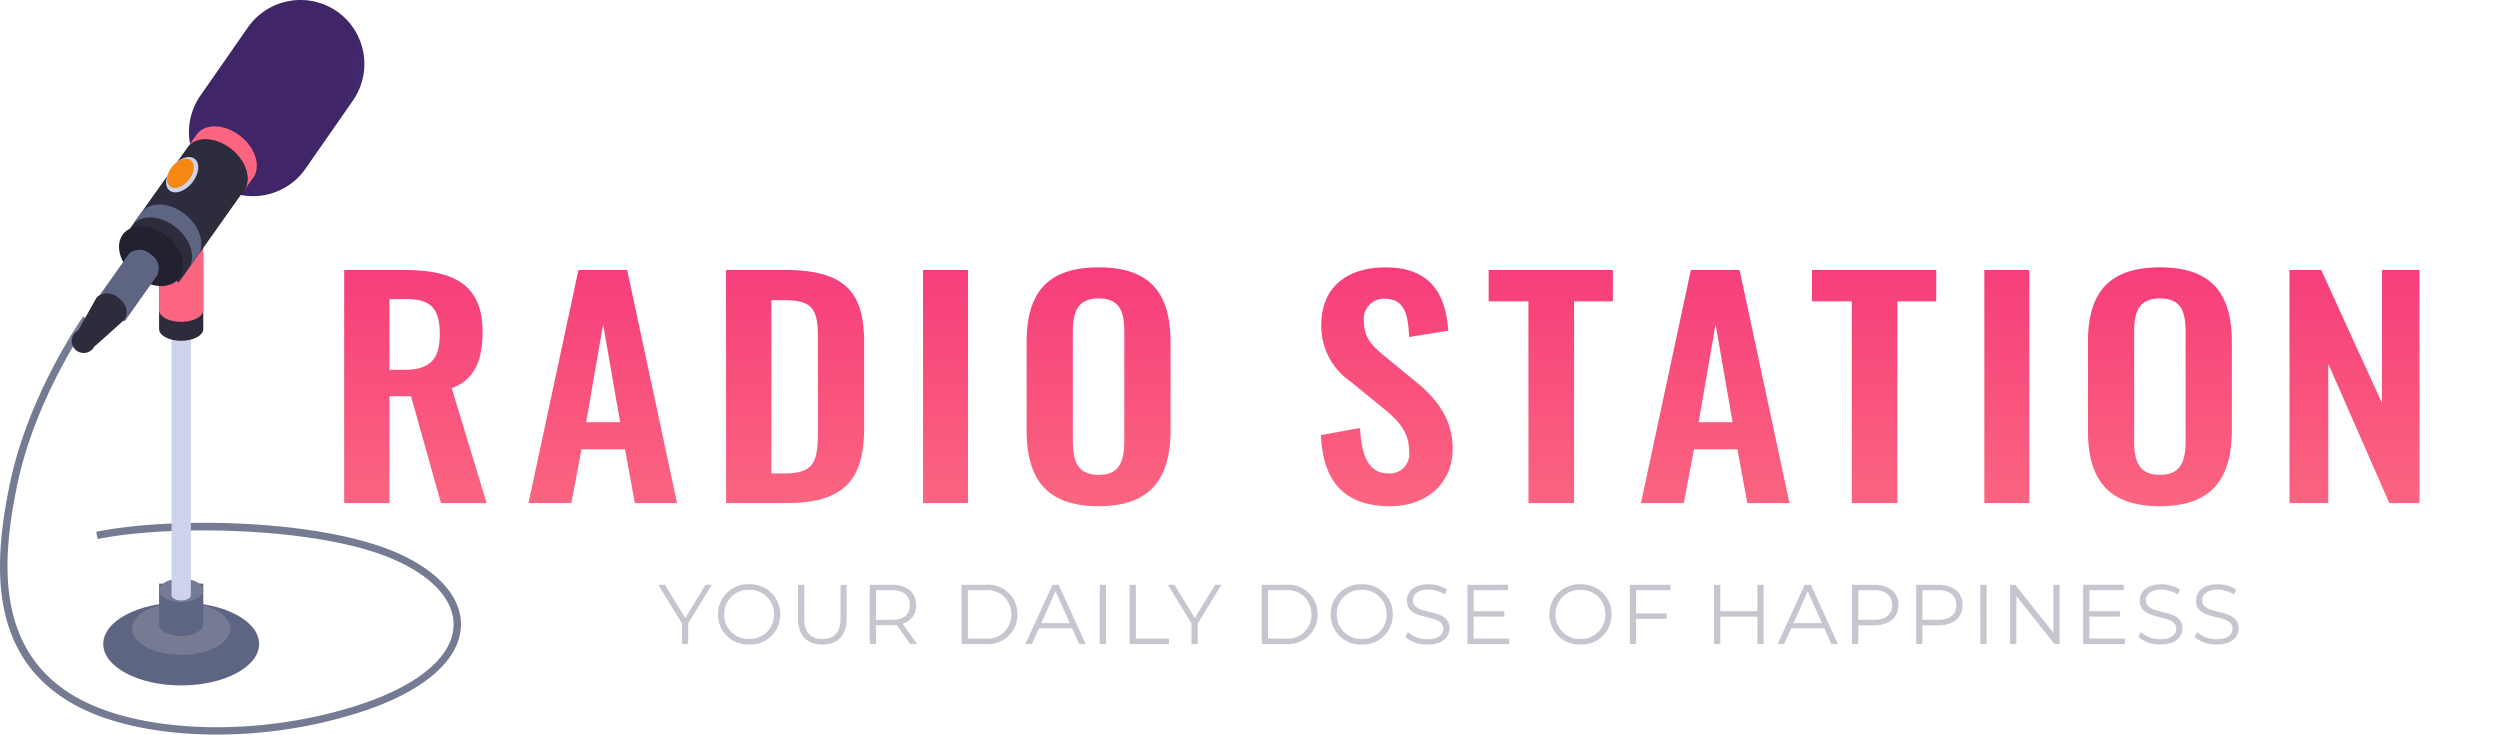 <svg id="Group_11601" data-name="Group 11601" xmlns="http://www.w3.org/2000/svg" xmlns:xlink="http://www.w3.org/1999/xlink" width="279.521" height="82.13" viewBox="0 0 279.521 82.13">
  <defs>
    <linearGradient id="linear-gradient" x1="1.948" y1="0.639" x2="0.88" y2="0.421" gradientUnits="objectBoundingBox">
      <stop offset="0" stop-color="#645095"/>
      <stop offset="1" stop-color="#402669"/>
    </linearGradient>
    <linearGradient id="linear-gradient-2" x1="0.5" x2="0.5" y2="1" gradientUnits="objectBoundingBox">
      <stop offset="0" stop-color="#f11775"/>
      <stop offset="1" stop-color="#fb6580"/>
    </linearGradient>
    <filter id="Text" x="29.479" y="20.901" width="250.042" height="44.701" filterUnits="userSpaceOnUse">
      <feOffset dy="3" input="SourceAlpha"/>
      <feGaussianBlur stdDeviation="3" result="blur"/>
      <feFlood flood-opacity="0.361"/>
      <feComposite operator="in" in2="blur"/>
      <feComposite in="SourceGraphic"/>
    </filter>
  </defs>
  <g id="Group_11600" data-name="Group 11600">
    <g id="Logo">
      <g id="Group_11599" data-name="Group 11599">
        <g id="Group_11596" data-name="Group 11596" transform="translate(0 35.389)">
          <path id="Path_9594" data-name="Path 9594" d="M47.937,114.9c-6.1,0-11.776-1.1-15.788-3.274-9.959-5.4-9.144-16.128-7.322-24.872C26.892,76.846,32.935,68.242,33,68.157l.676.478c-.06.085-6.006,8.553-8.034,18.284-1.763,8.463-2.572,18.837,6.906,23.976,7.442,4.036,20.8,4.257,31.766.524,6.432-2.188,10.114-5.417,10.1-8.856-.013-3.212-3.28-6.211-8.739-8.022-8.553-2.836-23.231-3.07-31.054-1.506l-.161-.811c8.088-1.618,22.667-1.39,31.475,1.531,5.814,1.928,9.292,5.218,9.307,8.8.015,3.817-3.872,7.332-10.662,9.643A52.651,52.651,0,0,1,47.937,114.9Z" transform="translate(-23.702 -68.157)" fill="#757b93"/>
        </g>
        <path id="Path_9595" data-name="Path 9595" d="M47.16,109c4.812,0,8.712,2.075,8.712,4.635s-3.9,4.634-8.712,4.634-8.712-2.075-8.712-4.634S42.348,109,47.16,109Z" transform="translate(-26.903 -41.633)" fill="#5e6582"/>
        <path id="Path_9596" data-name="Path 9596" d="M48.052,109c3.037,0,5.5,1.31,5.5,2.925s-2.461,2.924-5.5,2.924-5.5-1.309-5.5-2.924S45.015,109,48.052,109Z" transform="translate(-27.795 -41.633)" fill="#757b93"/>
        <path id="Path_9597" data-name="Path 9597" d="M46.42,106.3v4.542c0,.726,1.106,1.315,2.471,1.315s2.471-.589,2.471-1.315V106.3Z" transform="translate(-28.634 -41.047)" fill="#5e6582"/>
        <path id="Path_9598" data-name="Path 9598" d="M48.891,104.619c1.365,0,2.471.588,2.471,1.314s-1.106,1.315-2.471,1.315-2.471-.589-2.471-1.315S47.526,104.619,48.891,104.619Z" transform="translate(-28.634 -39.937)" fill="#757b93"/>
        <path id="Path_9599" data-name="Path 9599" d="M48.2,51.945V94.28c0,.317.483.574,1.079.574s1.079-.257,1.079-.574V51.945Z" transform="translate(-29.02 -27.719)" fill="#ccd3ea"/>
        <path id="Path_9600" data-name="Path 9600" d="M46.42,56.146v8.371c0,.726,1.106,1.315,2.471,1.315s2.471-.589,2.471-1.315V56.146Z" transform="translate(-28.634 -27.729)" fill="#2d2c3c"/>
        <path id="Path_9601" data-name="Path 9601" d="M46.42,53.291v8.371c0,.726,1.106,1.314,2.471,1.314s2.471-.588,2.471-1.314V53.291Z" transform="translate(-28.634 -26.992)" fill="#fb6580"/>
        <path id="Path_9602" data-name="Path 9602" d="M48.891,51.612c1.365,0,2.471.589,2.471,1.315s-1.106,1.315-2.471,1.315-2.471-.589-2.471-1.315S47.526,51.612,48.891,51.612Z" transform="translate(-28.634 -26.442)" fill="#2d2522"/>
        <path id="Path_9603" data-name="Path 9603" d="M67.243,19.122a7.177,7.177,0,0,1,1.784,9.963l-5.309,7.626a7.156,7.156,0,0,1-11.747-8.178l5.309-7.627A7.177,7.177,0,0,1,67.243,19.122Z" transform="translate(-29.562 -17.846)" fill="url(#linear-gradient)"/>
        <g id="Group_11597" data-name="Group 11597" transform="translate(13.781 14.129)">
          <path id="Path_9604" data-name="Path 9604" d="M56.452,38.126c-1.715-1.376-3.9-1.5-4.885-.269l-1.011,1.426c.994-1.2,3.159-1.073,4.861.292s2.307,3.485,1.323,4.712l1.035-1.449C58.759,41.61,58.167,39.5,56.452,38.126Z" transform="translate(-43.313 -37.01)" fill="#fb6580"/>
          <path id="Path_9605" data-name="Path 9605" d="M53.409,39.976c-1.7-1.365-3.868-1.491-4.861-.292L41.305,49.9l6.2,4.976,7.223-10.193C55.716,43.461,55.123,41.352,53.409,39.976Z" transform="translate(-41.305 -37.412)" fill="#2d2c3c"/>
          <path id="Path_9606" data-name="Path 9606" d="M48.528,49.284c-1.715-1.375-3.9-1.5-4.885-.269l-1.011,1.426c.994-1.2,3.159-1.073,4.861.292s2.307,3.485,1.324,4.711L49.851,54C50.835,52.768,50.243,50.659,48.528,49.284Z" transform="translate(-41.593 -39.432)" fill="#5e6582"/>
        </g>
        <path id="Path_9607" data-name="Path 9607" d="M41.173,52.731c-.983,1.226-.391,3.335,1.323,4.711s3.9,1.5,4.886.269.391-3.336-1.323-4.711S42.157,51.5,41.173,52.731Z" transform="translate(-27.392 -26.577)" fill="#222130"/>
        <path id="Path_9608" data-name="Path 9608" d="M43.594,55.989a1.786,1.786,0,0,0-2.431-.146l-3.621,5.11,3.1,2.487,3.612-5.1A1.78,1.78,0,0,0,43.594,55.989Z" transform="translate(-26.707 -27.512)" fill="#5e6582"/>
        <path id="Path_9609" data-name="Path 9609" d="M39.377,62.5a1.778,1.778,0,0,0-2.443-.135c-.067.084-2.191,3.889-2.191,3.889l1.974,1.583s3.254-2.9,3.321-2.982A1.779,1.779,0,0,0,39.377,62.5Z" transform="translate(-26.099 -29.14)" fill="#2d2c3c"/>
        <path id="Path_9610" data-name="Path 9610" d="M34.7,67.376a1.337,1.337,0,1,0,1.553.085A1.131,1.131,0,0,0,34.7,67.376Z" transform="translate(-26.057 -30.376)" fill="#2d2c3c"/>
        <path id="Path_9612" data-name="Path 9612" d="M50.332,44.293c-.78.972-1.913,1.359-2.53.864s-.485-1.685.3-2.657,1.913-1.359,2.53-.864S51.112,43.32,50.332,44.293Z" transform="translate(-28.85 -23.862)" fill="#ccd3ea"/>
        <path id="Path_9613" data-name="Path 9613" d="M49.986,44.041c-.647.806-1.585,1.127-2.1.716s-.4-1.4.244-2.2,1.585-1.127,2.1-.716S50.633,43.234,49.986,44.041Z" transform="translate(-28.883 -23.915)" fill="#f68712"/>
      </g>
      <g transform="matrix(1, 0, 0, 1, 0, 0)" filter="url(#Text)">
        <path id="Text-2" data-name="Text" d="M-57.239,12.424h5.066V.489h2.412l3.343,11.935h5.1L-45.211-.411c2.619-1,3.446-3.185,3.446-6.305,0-5.244-3.171-6.917-8.754-6.917h-6.72ZM-52.173-2.47v-7.914h1.9c2.929,0,3.722,1.287,3.722,3.925,0,2.8-1.068,3.989-4,3.989ZM-36.63,12.424h4.79L-30.7,6.409h4.859l1.1,6.016h4.721L-25.6-13.633h-5.445Zm6.445-9.04,1.9-10.938,1.9,10.938Zm15.646,9.04H-7.75C-1.2,12.424.9,9.69.9,3.964v-9.49c0-5.565-2.068-8.107-8.857-8.107h-6.583Zm5.066-3.314V-10.256h1.516c3.343,0,3.688,1.287,3.688,4.407V4.125c0,3.249-.138,4.986-3.619,4.986ZM7.483,12.424h5.032V-13.633H7.483Zm19.644.354c5.962,0,8.03-3.281,8.03-8.525v-9.78c0-5.276-2.068-8.4-8.03-8.4-6,0-8.064,3.121-8.064,8.4v9.78C19.063,9.529,21.1,12.778,27.127,12.778Zm0-3.507c-2.516,0-2.895-1.737-2.895-3.893v-12c0-2.188.414-3.828,2.895-3.828s2.86,1.641,2.86,3.828v12C29.988,7.535,29.609,9.272,27.127,9.272ZM59.7,12.778c4.17,0,7-2.638,7-6.4,0-3.442-1.9-5.726-4.17-7.56L59.041-4.047c-1.482-1.19-2.275-2.155-2.275-3.925a2.248,2.248,0,0,1,2.344-2.445c2.24,0,2.619,1.834,2.723,4.279l4.377-.708c-.276-3.8-1.758-7.077-7-7.077-4.446,0-7.2,2.316-7.2,6.434a7.52,7.52,0,0,0,3.24,6.305L58.765,1.68c1.827,1.48,3.067,2.734,3.067,4.986a2.156,2.156,0,0,1-2.309,2.445c-2.24,0-3.033-1.995-3.171-5.083l-4.377.8C52.182,10.012,54.595,12.778,59.7,12.778Zm15.474-.354h5.1V-10.127h4.342v-3.507H70.724v3.507h4.446Zm12.579,0h4.79l1.137-6.016h4.859l1.1,6.016h4.721L98.777-13.633H93.332Zm6.445-9.04,1.9-10.938,1.9,10.938Zm17.128,9.04h5.1V-10.127h4.342v-3.507H106.876v3.507h4.446Zm14.819,0h5.032V-13.633h-5.032Zm19.644.354c5.962,0,8.03-3.281,8.03-8.525v-9.78c0-5.276-2.068-8.4-8.03-8.4-6,0-8.064,3.121-8.064,8.4v9.78C137.721,9.529,139.754,12.778,145.785,12.778Zm0-3.507c-2.516,0-2.895-1.737-2.895-3.893v-12c0-2.188.414-3.828,2.895-3.828s2.86,1.641,2.86,3.828v12C148.645,7.535,148.266,9.272,145.785,9.272Zm14.475,3.153H164.6V-3.146l6.824,15.57H174.8V-13.633h-4.2V1.229l-6.789-14.863h-3.55Z" transform="translate(95.72 40.82)" fill="url(#linear-gradient-2)"/>
      </g>
      <path id="Text-3" data-name="Text" d="M5.994-3.473h-.7L3.023.245.752-3.473H0L2.654.86V3.15h.691V.86Zm4.173,6.68A3.331,3.331,0,0,0,13.64-.162,3.331,3.331,0,0,0,10.167-3.53,3.333,3.333,0,0,0,6.685-.162,3.333,3.333,0,0,0,10.167,3.207Zm0-.624A2.693,2.693,0,0,1,7.376-.162a2.693,2.693,0,0,1,2.791-2.744A2.683,2.683,0,0,1,12.939-.162,2.683,2.683,0,0,1,10.167,2.582Zm8.184.624c1.694,0,2.716-.984,2.716-2.886V-3.473h-.681V.293c0,1.571-.738,2.29-2.034,2.29s-2.025-.719-2.025-2.29V-3.473h-.7V.321C15.627,2.223,16.658,3.207,18.352,3.207ZM28.939,3.15,27.321.879A2.053,2.053,0,0,0,28.835-1.2c0-1.419-1.022-2.271-2.706-2.271H23.65V3.15h.7V1.05h1.779a4.715,4.715,0,0,0,.53-.028L28.173,3.15ZM26.11.453H24.35V-2.868h1.76c1.325,0,2.025.606,2.025,1.665C28.135-.162,27.435.453,26.11.453Zm7.806,2.7h2.7A3.271,3.271,0,0,0,40.161-.162a3.271,3.271,0,0,0-3.548-3.312h-2.7Zm.7-.606V-2.868h1.959a2.656,2.656,0,0,1,2.9,2.706,2.656,2.656,0,0,1-2.9,2.706Zm12.442.606H47.8L44.769-3.473h-.691L41.05,3.15h.729l.795-1.769h3.69ZM42.829.813l1.59-3.558L46.008.813ZM49.367,3.15h.7V-3.473h-.7Zm3.331,0h4.409V2.545H53.4V-3.473h-.7ZM62.964-3.473h-.7L59.993.245,57.722-3.473h-.747L59.624.86V3.15h.691V.86ZM67.477,3.15h2.7A3.271,3.271,0,0,0,73.722-.162a3.271,3.271,0,0,0-3.548-3.312h-2.7Zm.7-.606V-2.868h1.959a2.656,2.656,0,0,1,2.9,2.706,2.656,2.656,0,0,1-2.9,2.706Zm10.484.662A3.331,3.331,0,0,0,82.134-.162,3.331,3.331,0,0,0,78.661-3.53,3.333,3.333,0,0,0,75.179-.162,3.333,3.333,0,0,0,78.661,3.207Zm0-.624A2.693,2.693,0,0,1,75.87-.162a2.693,2.693,0,0,1,2.791-2.744A2.683,2.683,0,0,1,81.434-.162,2.683,2.683,0,0,1,78.661,2.582ZM86,3.207c1.694,0,2.47-.833,2.47-1.807,0-2.413-4.078-1.315-4.078-3.132,0-.662.539-1.2,1.75-1.2a3.41,3.41,0,0,1,1.817.549l.237-.558a3.739,3.739,0,0,0-2.053-.587c-1.684,0-2.441.842-2.441,1.817,0,2.451,4.078,1.334,4.078,3.151,0,.653-.539,1.173-1.779,1.173a3.252,3.252,0,0,1-2.186-.8l-.274.539A3.591,3.591,0,0,0,86,3.207Zm5.166-.662V.084H94.6v-.6H91.17V-2.868h3.842v-.606H90.47V3.15h4.684V2.545Zm11.95.662a3.331,3.331,0,0,0,3.473-3.368A3.331,3.331,0,0,0,103.12-3.53,3.333,3.333,0,0,0,99.638-.162,3.333,3.333,0,0,0,103.12,3.207Zm0-.624a2.693,2.693,0,0,1-2.791-2.744,2.693,2.693,0,0,1,2.791-2.744,2.683,2.683,0,0,1,2.772,2.744A2.683,2.683,0,0,1,103.12,2.582Zm10.058-5.45v-.606h-4.542V3.15h.7V.34h3.425V-.266h-3.425v-2.6Zm9.717-.606V-.521h-4.144V-3.473h-.7V3.15h.7V.094H122.9V3.15h.691V-3.473Zm8.27,6.623h.738l-3.028-6.623h-.691L125.157,3.15h.729l.795-1.769h3.69ZM126.936.813l1.59-3.558,1.59,3.558Zm9.017-4.286h-2.479V3.15h.7V1.059h1.779c1.684,0,2.706-.852,2.706-2.261S137.637-3.473,135.953-3.473ZM135.934.444h-1.76V-2.868h1.76c1.325,0,2.025.606,2.025,1.665C137.959-.162,137.259.444,135.934.444Zm7.191-3.917h-2.479V3.15h.7V1.059h1.779c1.684,0,2.706-.852,2.706-2.261S144.809-3.473,143.125-3.473ZM143.106.444h-1.76V-2.868h1.76c1.325,0,2.025.606,2.025,1.665C145.131-.162,144.431.444,143.106.444Zm4.712,2.706h.7V-3.473h-.7Zm8.175-6.623V1.9l-4.267-5.374h-.577V3.15h.7V-2.224l4.258,5.374h.577V-3.473Zm4.021,6.018V.084h3.425v-.6h-3.425V-2.868h3.842v-.606h-4.542V3.15H164V2.545Zm7.929.662c1.694,0,2.47-.833,2.47-1.807,0-2.413-4.078-1.315-4.078-3.132,0-.662.539-1.2,1.75-1.2a3.41,3.41,0,0,1,1.817.549l.237-.558a3.739,3.739,0,0,0-2.053-.587c-1.684,0-2.441.842-2.441,1.817,0,2.451,4.078,1.334,4.078,3.151,0,.653-.539,1.173-1.779,1.173a3.252,3.252,0,0,1-2.186-.8l-.274.539A3.592,3.592,0,0,0,167.943,3.207Zm6.292,0c1.694,0,2.47-.833,2.47-1.807,0-2.413-4.078-1.315-4.078-3.132,0-.662.539-1.2,1.75-1.2a3.41,3.41,0,0,1,1.817.549l.237-.558a3.739,3.739,0,0,0-2.053-.587c-1.684,0-2.441.842-2.441,1.817,0,2.451,4.078,1.334,4.078,3.151,0,.653-.539,1.173-1.779,1.173a3.252,3.252,0,0,1-2.186-.8l-.274.539A3.591,3.591,0,0,0,174.236,3.207Z" transform="translate(73.597 68.856)" fill="#c6c6d0"/>
    </g>
  </g>
</svg>
